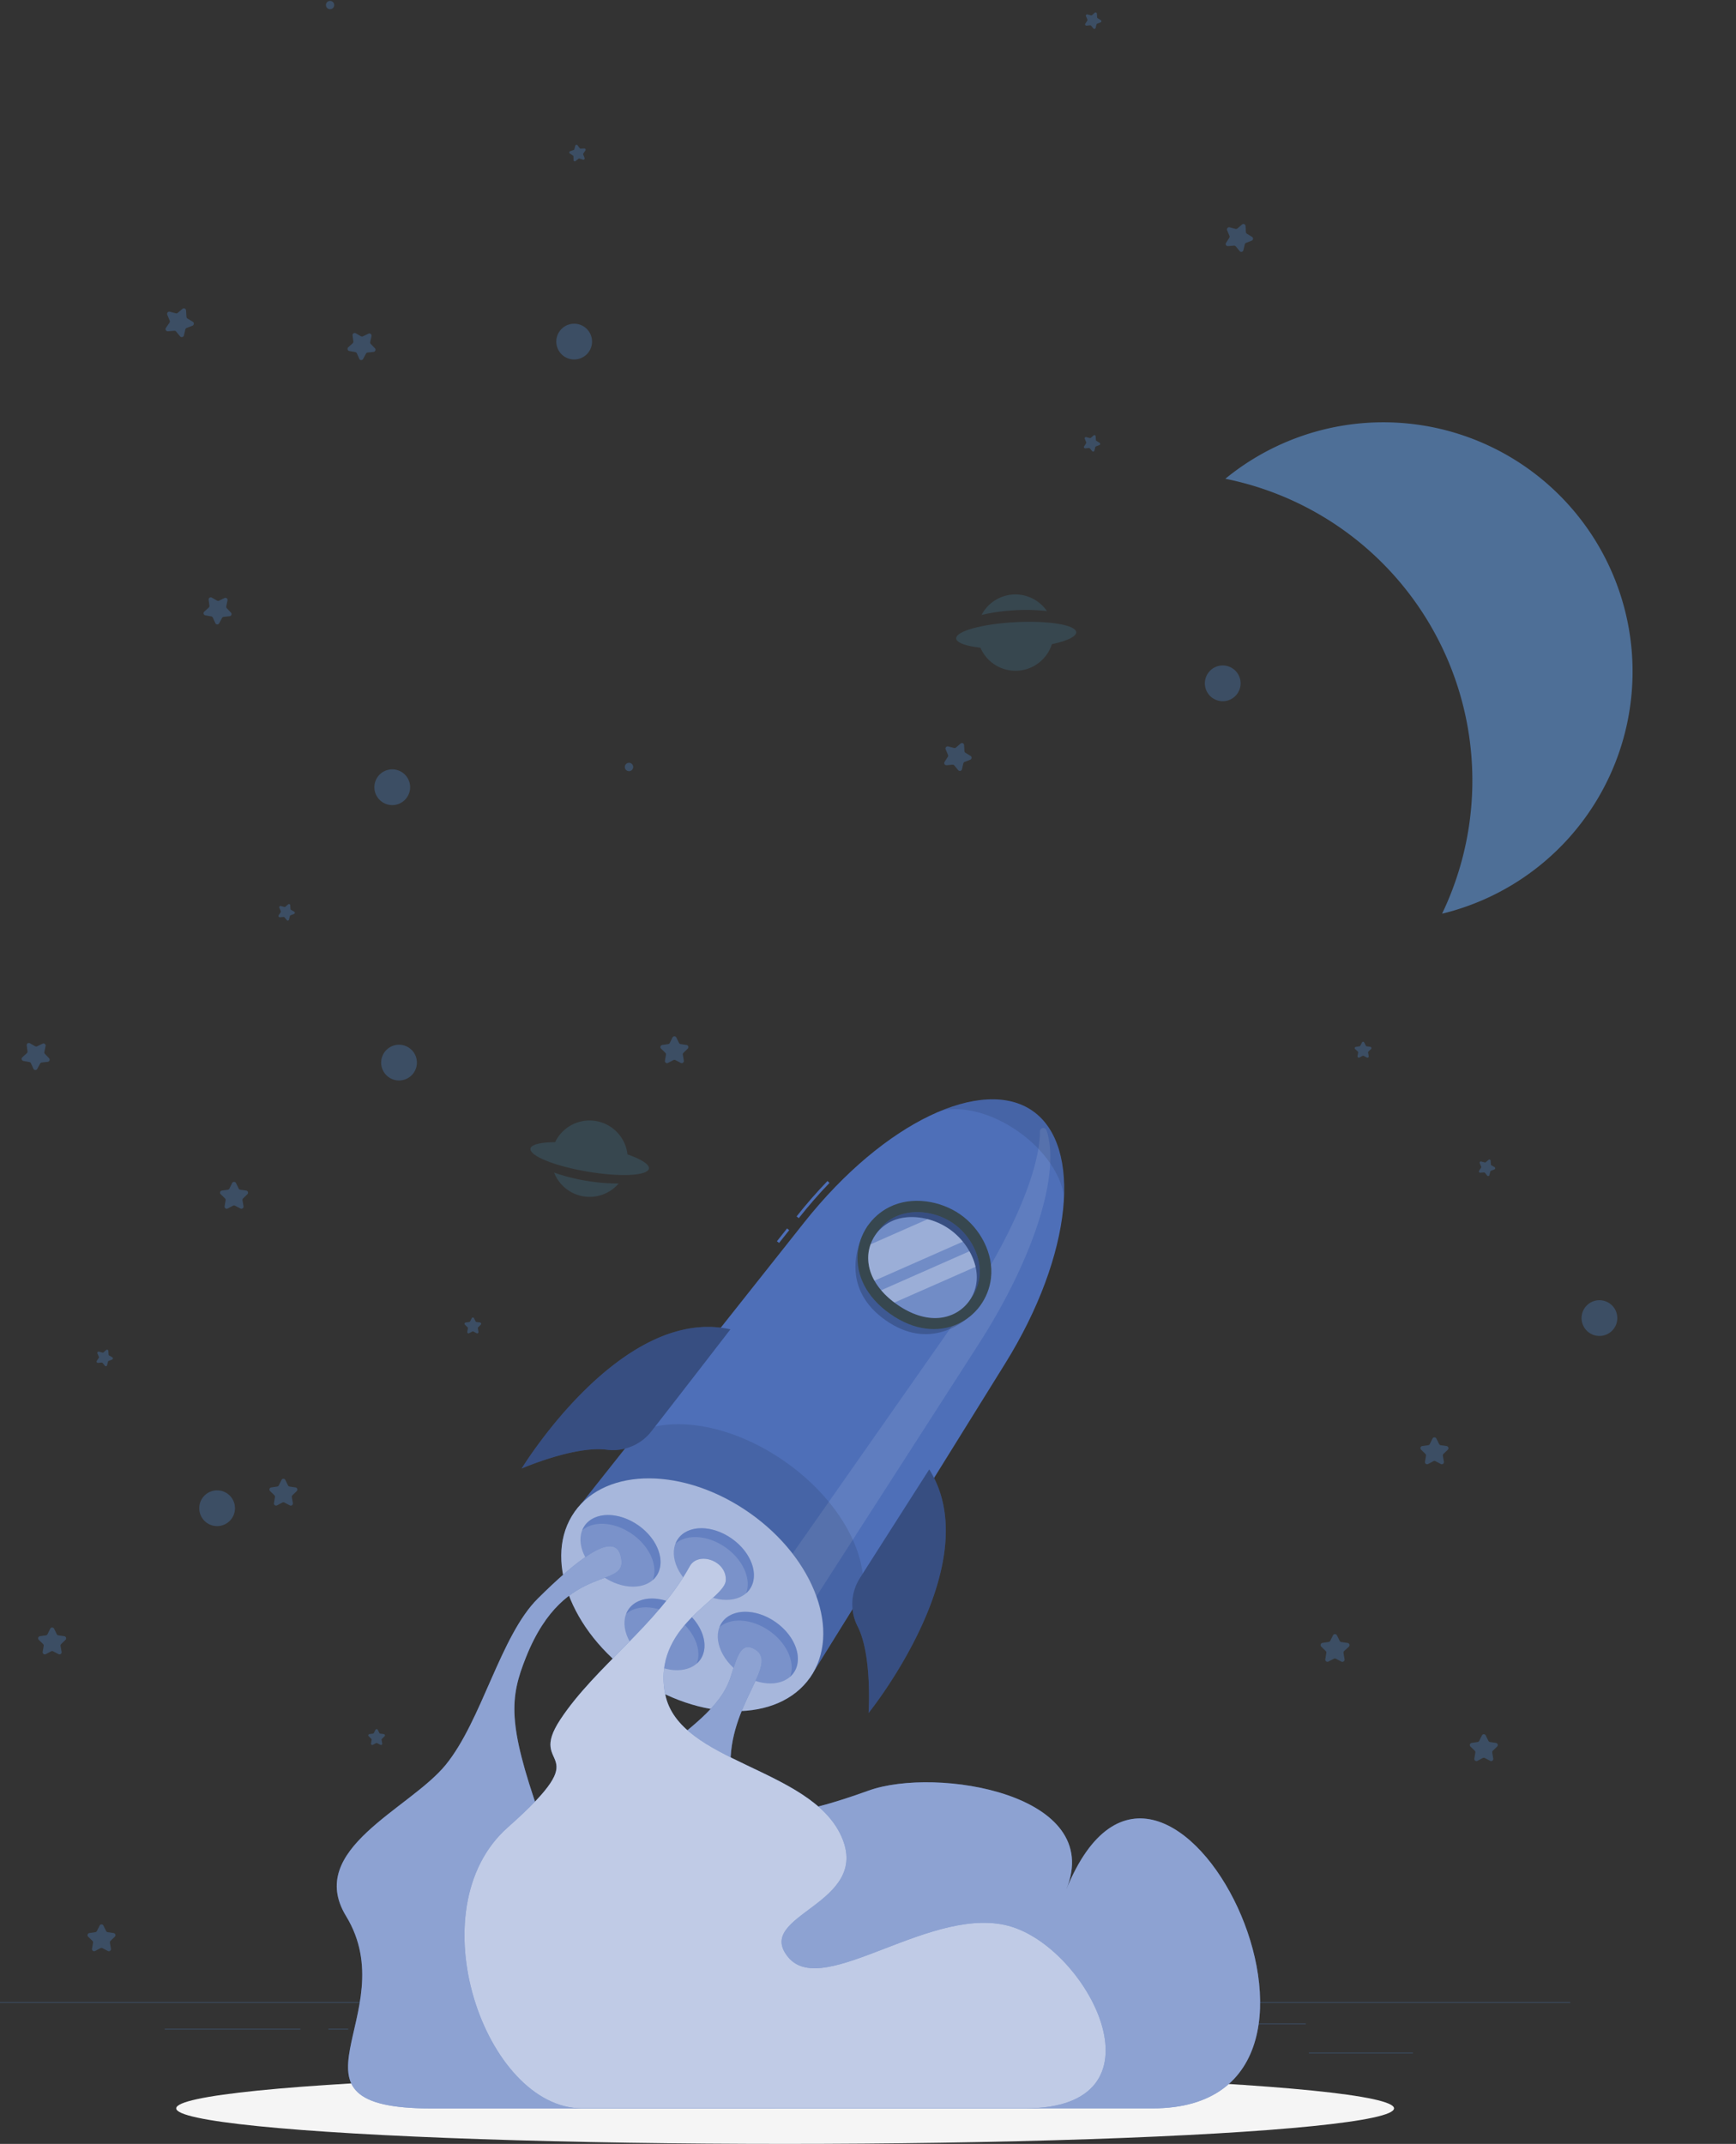 <svg xmlns="http://www.w3.org/2000/svg" width="461.342" height="569.643" viewBox="0 0 461.342 569.643">
  <rect x="0" y="0" width="461.342" height="569.643" fill="#333333" stroke="none"/>
  <g id="To_the_stars-rafiki" data-name="To the stars-rafiki" transform="translate(0 203.709)">
    <g id="freepik--background-complete--inject-3" transform="translate(0 55)">
      <rect id="Rectángulo_2911" data-name="Rectángulo 2911" width="417.293" height="0.209" transform="translate(0 273.244)" fill="#3c4e64"/>
      <rect id="Rectángulo_2912" data-name="Rectángulo 2912" width="27.641" height="0.209" transform="translate(347.839 286.672)" fill="#3c4e64"/>
      <rect id="Rectángulo_2913" data-name="Rectángulo 2913" width="7.253" height="0.209" transform="translate(269.179 288.942)" fill="#3c4e64"/>
      <rect id="Rectángulo_2914" data-name="Rectángulo 2914" width="16.016" height="0.209" transform="translate(330.989 278.927)" fill="#3c4e64"/>
      <rect id="Rectángulo_2915" data-name="Rectángulo 2915" width="36.046" height="0.209" transform="translate(43.782 280.329)" fill="#3c4e64"/>
      <rect id="Rectángulo_2916" data-name="Rectángulo 2916" width="5.283" height="0.209" transform="translate(87.264 280.329)" fill="#3c4e64"/>
      <rect id="Rectángulo_2917" data-name="Rectángulo 2917" width="78.184" height="0.209" transform="translate(109.723 283.851)" fill="#3c4e64"/>
      <path id="Trazado_26798" data-name="Trazado 26798" d="M214.529,75.274l.7,1.427a.559.559,0,0,0,.434.309l1.577.234a.568.568,0,0,1,.309.968l-1.135,1.118a.559.559,0,0,0-.167.5l.267,1.569a.568.568,0,0,1-.835.6l-1.41-.743a.584.584,0,0,0-.526,0L212.326,82a.568.568,0,0,1-.835-.6l.275-1.569a.584.584,0,0,0-.167-.5l-1.143-1.118a.568.568,0,0,1,.317-.968l1.577-.234a.576.576,0,0,0,.434-.309l.7-1.427a.576.576,0,0,1,1.043,0Z" transform="translate(-34.784 -58.299)" fill="#3c4e64"/>
      <path id="Trazado_26861" data-name="Trazado 26861" d="M214.529,75.274l.7,1.427a.559.559,0,0,0,.434.309l1.577.234a.568.568,0,0,1,.309.968l-1.135,1.118a.559.559,0,0,0-.167.5l.267,1.569a.568.568,0,0,1-.835.6l-1.41-.743a.584.584,0,0,0-.526,0L212.326,82a.568.568,0,0,1-.835-.6l.275-1.569a.584.584,0,0,0-.167-.5l-1.143-1.118a.568.568,0,0,1,.317-.968l1.577-.234a.576.576,0,0,0,.434-.309l.7-1.427a.576.576,0,0,1,1.043,0Z" transform="translate(480.589 -28.997) rotate(167)" fill="#3c4e64"/>
      <path id="Trazado_26799" data-name="Trazado 26799" d="M90.022,216.126l.709,1.435a.568.568,0,0,0,.426.309l1.577.234a.568.568,0,0,1,.317.968l-1.143,1.11a.576.576,0,0,0-.159.509l.267,1.569a.568.568,0,0,1-.835.6l-1.41-.743a.6.6,0,0,0-.534,0l-1.41.743a.568.568,0,0,1-.835-.6l.267-1.569a.576.576,0,0,0-.159-.509l-1.135-1.11a.568.568,0,0,1,.317-.968l1.577-.234a.568.568,0,0,0,.426-.309L89,216.126a.568.568,0,0,1,1.027,0Z" transform="translate(-14.192 -81.599)" fill="#3c4e64"/>
      <path id="Trazado_26875" data-name="Trazado 26875" d="M90.022,216.126l.709,1.435a.568.568,0,0,0,.426.309l1.577.234a.568.568,0,0,1,.317.968l-1.143,1.11a.576.576,0,0,0-.159.509l.267,1.569a.568.568,0,0,1-.835.6l-1.41-.743a.6.6,0,0,0-.534,0l-1.41.743a.568.568,0,0,1-.835-.6l.267-1.569a.576.576,0,0,0-.159-.509l-1.135-1.11a.568.568,0,0,1,.317-.968l1.577-.234a.568.568,0,0,0,.426-.309L89,216.126a.568.568,0,0,1,1.027,0Z" transform="translate(-62.535 36.805)" fill="#3c4e64"/>
      <path id="Trazado_26865" data-name="Trazado 26865" d="M90.022,216.126l.709,1.435a.568.568,0,0,0,.426.309l1.577.234a.568.568,0,0,1,.317.968l-1.143,1.11a.576.576,0,0,0-.159.509l.267,1.569a.568.568,0,0,1-.835.6l-1.41-.743a.6.6,0,0,0-.534,0l-1.41.743a.568.568,0,0,1-.835-.6l.267-1.569a.576.576,0,0,0-.159-.509l-1.135-1.11a.568.568,0,0,1,.317-.968l1.577-.234a.568.568,0,0,0,.426-.309L89,216.126a.568.568,0,0,1,1.027,0Z" transform="translate(304.814 -13.718)" fill="#3c4e64"/>
      <path id="Trazado_26869" data-name="Trazado 26869" d="M90.022,216.126l.709,1.435a.568.568,0,0,0,.426.309l1.577.234a.568.568,0,0,1,.317.968l-1.143,1.11a.576.576,0,0,0-.159.509l.267,1.569a.568.568,0,0,1-.835.6l-1.41-.743a.6.6,0,0,0-.534,0l-1.41.743a.568.568,0,0,1-.835-.6l.267-1.569a.576.576,0,0,0-.159-.509l-1.135-1.11a.568.568,0,0,1,.317-.968l1.577-.234a.568.568,0,0,0,.426-.309L89,216.126a.568.568,0,0,1,1.027,0Z" transform="matrix(0.788, 0.616, -0.616, 0.788, 122.652, -324.929)" fill="#3c4e64"/>
      <path id="Trazado_26872" data-name="Trazado 26872" d="M90.022,216.126l.709,1.435a.568.568,0,0,0,.426.309l1.577.234a.568.568,0,0,1,.317.968l-1.143,1.11a.576.576,0,0,0-.159.509l.267,1.569a.568.568,0,0,1-.835.6l-1.41-.743a.6.6,0,0,0-.534,0l-1.41.743a.568.568,0,0,1-.835-.6l.267-1.569a.576.576,0,0,0-.159-.509l-1.135-1.11a.568.568,0,0,1,.317-.968l1.577-.234a.568.568,0,0,0,.426-.309L89,216.126a.568.568,0,0,1,1.027,0Z" transform="matrix(0.788, 0.616, -0.616, 0.788, 74.308, -206.526)" fill="#3c4e64"/>
      <path id="Trazado_26860" data-name="Trazado 26860" d="M90.022,216.126l.709,1.435a.568.568,0,0,0,.426.309l1.577.234a.568.568,0,0,1,.317.968l-1.143,1.11a.576.576,0,0,0-.159.509l.267,1.569a.568.568,0,0,1-.835.6l-1.41-.743a.6.6,0,0,0-.534,0l-1.41.743a.568.568,0,0,1-.835-.6l.267-1.569a.576.576,0,0,0-.159-.509l-1.135-1.11a.568.568,0,0,1,.317-.968l1.577-.234a.568.568,0,0,0,.426-.309L89,216.126a.568.568,0,0,1,1.027,0Z" transform="translate(465.765 -1.66) rotate(167)" fill="#3c4e64"/>
      <path id="Trazado_26800" data-name="Trazado 26800" d="M74.317,121.622l.7,1.427a.576.576,0,0,0,.426.317l1.577.225a.576.576,0,0,1,.317.976l-1.143,1.11a.592.592,0,0,0-.167.5l.275,1.577a.568.568,0,0,1-.835.6l-1.41-.743a.551.551,0,0,0-.534,0l-1.41.743a.568.568,0,0,1-.835-.6l.267-1.577a.543.543,0,0,0-.167-.5l-1.135-1.11a.568.568,0,0,1,.309-.976l1.577-.225a.593.593,0,0,0,.434-.317l.7-1.427a.576.576,0,0,1,1.052,0Z" transform="translate(-11.59 -65.964)" fill="#3c4e64"/>
      <path id="Trazado_26874" data-name="Trazado 26874" d="M74.317,121.622l.7,1.427a.576.576,0,0,0,.426.317l1.577.225a.576.576,0,0,1,.317.976l-1.143,1.11a.592.592,0,0,0-.167.5l.275,1.577a.568.568,0,0,1-.835.6l-1.41-.743a.551.551,0,0,0-.534,0l-1.41.743a.568.568,0,0,1-.835-.6l.267-1.577a.543.543,0,0,0-.167-.5l-1.135-1.11a.568.568,0,0,1,.309-.976l1.577-.225a.593.593,0,0,0,.434-.317l.7-1.427a.576.576,0,0,1,1.052,0Z" transform="translate(-59.933 52.439)" fill="#3c4e64"/>
      <path id="Trazado_26862" data-name="Trazado 26862" d="M74.317,121.622l.7,1.427a.576.576,0,0,0,.426.317l1.577.225a.576.576,0,0,1,.317.976l-1.143,1.11a.592.592,0,0,0-.167.5l.275,1.577a.568.568,0,0,1-.835.6l-1.41-.743a.551.551,0,0,0-.534,0l-1.41.743a.568.568,0,0,1-.835-.6l.267-1.577a.543.543,0,0,0-.167-.5l-1.135-1.11a.568.568,0,0,1,.309-.976l1.577-.225a.593.593,0,0,0,.434-.317l.7-1.427a.576.576,0,0,1,1.052,0Z" transform="translate(307.416 1.917)" fill="#3c4e64"/>
      <path id="Trazado_26866" data-name="Trazado 26866" d="M74.317,121.622l.7,1.427a.576.576,0,0,0,.426.317l1.577.225a.576.576,0,0,1,.317.976l-1.143,1.11a.592.592,0,0,0-.167.5l.275,1.577a.568.568,0,0,1-.835.6l-1.41-.743a.551.551,0,0,0-.534,0l-1.41.743a.568.568,0,0,1-.835-.6l.267-1.577a.543.543,0,0,0-.167-.5l-1.135-1.11a.568.568,0,0,1,.309-.976l1.577-.225a.593.593,0,0,0,.434-.317l.7-1.427a.576.576,0,0,1,1.052,0Z" transform="matrix(0.788, 0.616, -0.616, 0.788, 115.076, -311.008)" fill="#3c4e64"/>
      <path id="Trazado_26859" data-name="Trazado 26859" d="M74.317,121.622l.7,1.427a.576.576,0,0,0,.426.317l1.577.225a.576.576,0,0,1,.317.976l-1.143,1.11a.592.592,0,0,0-.167.5l.275,1.577a.568.568,0,0,1-.835.6l-1.41-.743a.551.551,0,0,0-.534,0l-1.41.743a.568.568,0,0,1-.835-.6l.267-1.577a.543.543,0,0,0-.167-.5l-1.135-1.11a.568.568,0,0,1,.309-.976l1.577-.225a.593.593,0,0,0,.434-.317l.7-1.427a.576.576,0,0,1,1.052,0Z" transform="translate(459.714 -16.309) rotate(167)" fill="#3c4e64"/>
      <path id="Trazado_26801" data-name="Trazado 26801" d="M150.431,164.636l.417.835a.35.35,0,0,0,.259.184l.943.134a.342.342,0,0,1,.184.584l-.676.668a.334.334,0,0,0-.1.3l.159.935a.334.334,0,0,1-.492.359l-.835-.442a.351.351,0,0,0-.317,0l-.835.442a.334.334,0,0,1-.492-.359l.159-.935a.334.334,0,0,0-.1-.3l-.684-.668a.342.342,0,0,1,.192-.584l.943-.134a.35.35,0,0,0,.259-.184l.417-.835a.351.351,0,0,1,.6,0Z" transform="translate(-24.467 -73.107)" fill="#3c4e64"/>
      <path id="Trazado_26858" data-name="Trazado 26858" d="M150.431,164.636l.417.835a.35.35,0,0,0,.259.184l.943.134a.342.342,0,0,1,.184.584l-.676.668a.334.334,0,0,0-.1.3l.159.935a.334.334,0,0,1-.492.359l-.835-.442a.351.351,0,0,0-.317,0l-.835.442a.334.334,0,0,1-.492-.359l.159-.935a.334.334,0,0,0-.1-.3l-.684-.668a.342.342,0,0,1,.192-.584l.943-.134a.35.35,0,0,0,.259-.184l.417-.835a.351.351,0,0,1,.6,0Z" transform="translate(473.867 -12.247) rotate(167)" fill="#3c4e64"/>
      <path id="Trazado_26802" data-name="Trazado 26802" d="M119.783,295.666l.417.835a.359.359,0,0,0,.259.192l.943.134a.342.342,0,0,1,.192.584l-.684.659a.35.35,0,0,0-.1.309l.167.935a.342.342,0,0,1-.5.359l-.835-.442a.351.351,0,0,0-.317,0l-.835.442a.342.342,0,0,1-.492-.359l.159-.935a.351.351,0,0,0-.092-.309l-.684-.659a.342.342,0,0,1,.184-.584l.943-.134a.342.342,0,0,0,.259-.192l.426-.835a.342.342,0,0,1,.593,0Z" transform="translate(-19.399 -94.781)" fill="#3c4e64"/>
      <path id="Trazado_26857" data-name="Trazado 26857" d="M119.783,295.666l.417.835a.359.359,0,0,0,.259.192l.943.134a.342.342,0,0,1,.192.584l-.684.659a.35.35,0,0,0-.1.309l.167.935a.342.342,0,0,1-.5.359l-.835-.442a.351.351,0,0,0-.317,0l-.835.442a.342.342,0,0,1-.492-.359l.159-.935a.351.351,0,0,0-.092-.309l-.684-.659a.342.342,0,0,1,.184-.584l.943-.134a.342.342,0,0,0,.259-.192l.426-.835a.342.342,0,0,1,.593,0Z" transform="translate(473.804 10.012) rotate(167)" fill="#3c4e64"/>
      <path id="Trazado_26803" data-name="Trazado 26803" d="M433.9,76.862l.417.835a.325.325,0,0,0,.259.184l.943.142a.342.342,0,0,1,.192.584l-.684.659a.342.342,0,0,0-.1.3l.167.943a.342.342,0,0,1-.5.359l-.835-.442a.351.351,0,0,0-.317,0l-.835.442a.342.342,0,0,1-.492-.359l.159-.943a.342.342,0,0,0-.092-.3l-.7-.651a.342.342,0,0,1,.184-.584l.943-.142a.317.317,0,0,0,.259-.184l.426-.835a.334.334,0,0,1,.609-.008Z" transform="translate(-71.355 -58.584)" fill="#3c4e64"/>
      <path id="Trazado_26856" data-name="Trazado 26856" d="M433.9,76.862l.417.835a.325.325,0,0,0,.259.184l.943.142a.342.342,0,0,1,.192.584l-.684.659a.342.342,0,0,0-.1.3l.167.943a.342.342,0,0,1-.5.359l-.835-.442a.351.351,0,0,0-.317,0l-.835.442a.342.342,0,0,1-.492-.359l.159-.943a.342.342,0,0,0-.092-.3l-.7-.651a.342.342,0,0,1,.184-.584l.943-.142a.317.317,0,0,0,.259-.184l.426-.835a.334.334,0,0,1,.609-.008Z" transform="translate(516.287 -36.944) rotate(167)" fill="#3c4e64"/>
      <path id="Trazado_26873" data-name="Trazado 26873" d="M433.9,76.862l.417.835a.325.325,0,0,0,.259.184l.943.142a.342.342,0,0,1,.192.584l-.684.659a.342.342,0,0,0-.1.3l.167.943a.342.342,0,0,1-.5.359l-.835-.442a.351.351,0,0,0-.317,0l-.835.442a.342.342,0,0,1-.492-.359l.159-.943a.342.342,0,0,0-.092-.3l-.7-.651a.342.342,0,0,1,.184-.584l.943-.142a.317.317,0,0,0,.259-.184l.426-.835a.334.334,0,0,1,.609-.008Z" transform="translate(467.944 81.459) rotate(167)" fill="#3c4e64"/>
      <path id="Trazado_26864" data-name="Trazado 26864" d="M433.9,76.862l.417.835a.325.325,0,0,0,.259.184l.943.142a.342.342,0,0,1,.192.584l-.684.659a.342.342,0,0,0-.1.3l.167.943a.342.342,0,0,1-.5.359l-.835-.442a.351.351,0,0,0-.317,0l-.835.442a.342.342,0,0,1-.492-.359l.159-.943a.342.342,0,0,0-.092-.3l-.7-.651a.342.342,0,0,1,.184-.584l.943-.142a.317.317,0,0,0,.259-.184l.426-.835a.334.334,0,0,1,.609-.008Z" transform="translate(835.293 30.936) rotate(167)" fill="#3c4e64"/>
      <path id="Trazado_26868" data-name="Trazado 26868" d="M433.9,76.862l.417.835a.325.325,0,0,0,.259.184l.943.142a.342.342,0,0,1,.192.584l-.684.659a.342.342,0,0,0-.1.3l.167.943a.342.342,0,0,1-.5.359l-.835-.442a.351.351,0,0,0-.317,0l-.835.442a.342.342,0,0,1-.492-.359l.159-.943a.342.342,0,0,0-.092-.3l-.7-.651a.342.342,0,0,1,.184-.584l.943-.142a.317.317,0,0,0,.259-.184l.426-.835a.334.334,0,0,1,.609-.008Z" transform="translate(513.183 36.854) rotate(-155)" fill="#3c4e64"/>
      <path id="Trazado_26804" data-name="Trazado 26804" d="M424.849,265.568l.726,1.477a.567.567,0,0,0,.442.317l1.669.242a.584.584,0,0,1,.326,1l-1.252,1.152a.609.609,0,0,0-.167.526l.284,1.669a.593.593,0,0,1-.835.618l-1.461-.768a.584.584,0,0,0-.551,0l-1.444.751a.584.584,0,0,1-.835-.618l.275-1.669a.584.584,0,0,0-.167-.526l-1.185-1.152a.593.593,0,0,1,.334-1l1.627-.242a.568.568,0,0,0,.442-.317l.734-1.477a.593.593,0,0,1,1.035.017Z" transform="translate(-69.557 -89.779)" fill="#3c4e64"/>
      <path id="Trazado_26855" data-name="Trazado 26855" d="M424.849,265.568l.726,1.477a.567.567,0,0,0,.442.317l1.669.242a.584.584,0,0,1,.326,1l-1.252,1.152a.609.609,0,0,0-.167.526l.284,1.669a.593.593,0,0,1-.835.618l-1.461-.768a.584.584,0,0,0-.551,0l-1.444.751a.584.584,0,0,1-.835-.618l.275-1.669a.584.584,0,0,0-.167-.526l-1.185-1.152a.593.593,0,0,1,.334-1l1.627-.242a.568.568,0,0,0,.442-.317l.734-1.477a.593.593,0,0,1,1.035.017Z" transform="translate(521.553 -6.145) rotate(167)" fill="#3c4e64"/>
      <path id="Trazado_26805" data-name="Trazado 26805" d="M318.15,99.67a1.11,1.11,0,1,1-1.11-1.11A1.11,1.11,0,0,1,318.15,99.67Z" transform="translate(-52.259 -62.205)" fill="#3c4e64"/>
      <path id="Trazado_26854" data-name="Trazado 26854" d="M318.15,99.67a1.11,1.11,0,1,1-1.11-1.11A1.11,1.11,0,0,1,318.15,99.67Z" transform="translate(498.494 -29.12) rotate(167)" fill="#3c4e64"/>
      <path id="Trazado_26806" data-name="Trazado 26806" d="M356.32,357.45a1.1,1.1,0,1,1-.323-.787A1.11,1.11,0,0,1,356.32,357.45Z" transform="translate(-58.573 -104.846)" fill="#3c4e64"/>
      <path id="Trazado_26853" data-name="Trazado 26853" d="M356.32,357.45a1.1,1.1,0,1,1-.323-.787A1.11,1.11,0,0,1,356.32,357.45Z" transform="translate(514.239 11.006) rotate(167)" fill="#3c4e64"/>
      <path id="Trazado_26807" data-name="Trazado 26807" d="M130.868,82.369a4.749,4.749,0,1,1-4.749-4.749,4.749,4.749,0,0,1,4.749,4.749Z" transform="translate(-20.076 -58.742)" fill="#3c4e64"/>
      <path id="Trazado_26870" data-name="Trazado 26870" d="M130.868,82.369a4.749,4.749,0,1,1-4.749-4.749,4.749,4.749,0,0,1,4.749,4.749Z" transform="translate(-68.42 59.662)" fill="#3c4e64"/>
      <path id="Trazado_26863" data-name="Trazado 26863" d="M130.868,82.369a4.749,4.749,0,1,1-4.749-4.749,4.749,4.749,0,0,1,4.749,4.749Z" transform="translate(298.93 9.139)" fill="#3c4e64"/>
      <path id="Trazado_26867" data-name="Trazado 26867" d="M130.868,82.369a4.749,4.749,0,1,1-4.749-4.749,4.749,4.749,0,0,1,4.749,4.749Z" transform="matrix(0.788, 0.616, -0.616, 0.788, 103.943, -310.541)" fill="#3c4e64"/>
      <path id="Trazado_26871" data-name="Trazado 26871" d="M130.868,82.369a4.749,4.749,0,1,1-4.749-4.749,4.749,4.749,0,0,1,4.749,4.749Z" transform="matrix(0.788, 0.616, -0.616, 0.788, 55.599, -192.138)" fill="#3c4e64"/>
      <path id="Trazado_26852" data-name="Trazado 26852" d="M130.868,82.369a4.749,4.749,0,1,1-4.749-4.749,4.749,4.749,0,0,1,4.749,4.749Z" transform="translate(466.357 -25.256) rotate(167)" fill="#3c4e64"/>
      <g id="Grupo_1061" data-name="Grupo 1061">
        <path id="Trazado_26808" data-name="Trazado 26808" d="M184.911,120.482a49.24,49.24,0,0,0,8.68.743,10.14,10.14,0,0,1-17.151-2.9,50.152,50.152,0,0,0,8.471,2.162Z" transform="translate(-29.186 -65.474)" fill="#37474f"/>
        <path id="Trazado_26809" data-name="Trazado 26809" d="M186.375,108.975a46.862,46.862,0,0,0-10.015-.7,10.149,10.149,0,0,1,19.629,3.338,46.687,46.687,0,0,0-9.614-2.637Z" transform="translate(-29.172 -62.73)" fill="#37474f"/>
        <ellipse id="Elipse_808" data-name="Elipse 808" cx="3.505" cy="15.966" rx="3.505" ry="15.966" transform="translate(140.385 49.935) rotate(-80.41)" fill="#37474f"/>
      </g>
      <g id="Grupo_1060" data-name="Grupo 1060">
        <path id="Trazado_26851" data-name="Trazado 26851" d="M184.911,120.482a49.24,49.24,0,0,0,8.68.743,10.14,10.14,0,0,1-17.151-2.9,50.152,50.152,0,0,0,8.471,2.162Z" transform="translate(476.748 -20.745) rotate(167)" fill="#37474f"/>
        <path id="Trazado_26850" data-name="Trazado 26850" d="M186.375,108.975a46.862,46.862,0,0,0-10.015-.7,10.149,10.149,0,0,1,19.629,3.338,46.687,46.687,0,0,0-9.614-2.637Z" transform="translate(476.117 -23.416) rotate(167)" fill="#37474f"/>
        <ellipse id="Elipse_812" data-name="Elipse 812" cx="3.505" cy="15.966" rx="3.505" ry="15.966" transform="matrix(0.052, 0.999, -0.999, 0.052, 285.82, -94.231)" fill="#37474f"/>
      </g>
      <g id="Grupo_1062" data-name="Grupo 1062">
        <path id="Trazado_26810" data-name="Trazado 26810" d="M415.261,183.849a66.191,66.191,0,0,1-88.817,29.628c-1.352-.668-2.662-1.377-3.914-2.128A81.789,81.789,0,0,0,361.422,88.23a66.241,66.241,0,0,1,53.839,95.619Z" transform="matrix(0.719, -0.695, 0.695, 0.719, 4.449, 56.251)" fill="#4e6f97"/>
      </g>
    </g>
    <g id="freepik--Shadow--inject-3" transform="translate(46.829 347.038)">
      <ellipse id="freepik--path--inject-3" cx="161.818" cy="9.448" rx="161.818" ry="9.448" fill="#f5f5f5"/>
    </g>
    <g id="freepik--Rocket--inject-3" transform="translate(89.492 88.382)">
      <path id="Trazado_26815" data-name="Trazado 26815" d="M254.234,130.873l-.584-.459c2.629-3.338,5.391-6.476,8.212-9.414l.526.517C259.584,124.43,256.838,127.585,254.234,130.873Z" transform="translate(-131.45 -99.3)" fill="#4e6fb8"/>
      <rect id="Rectángulo_2918" data-name="Rectángulo 2918" width="4.332" height="0.734" transform="translate(116.976 37.708) rotate(-51.58)" fill="#4e6fb8"/>
      <path id="Trazado_26816" data-name="Trazado 26816" d="M297.338,165.289c18.136-29.152,20.606-57.879,7.4-67.176s-39.418,2.7-60.758,29.6L183,204.639l62.527,44.033Z" transform="translate(-119.763 -94.999)" fill="#4e6fb8"/>
      <path id="Trazado_26817" data-name="Trazado 26817" d="M299.643,161.775l-53.08,82.516-6.493-12.41,52.721-75.28c14.906-21.29,23.26-40.744,23.293-51.577a.885.885,0,0,1,1.719-.3C321.559,115.531,315.049,137.831,299.643,161.775Z" transform="translate(-129.203 -96.509)" fill="#fff" opacity="0.1"/>
      <ellipse id="Elipse_809" data-name="Elipse 809" cx="26.548" cy="38.241" rx="26.548" ry="38.241" transform="matrix(0.576, -0.818, 0.818, 0.576, 47.908, 131.329)" fill="#4e6fb8"/>
      <ellipse id="Elipse_810" data-name="Elipse 810" cx="26.548" cy="38.241" rx="26.548" ry="38.241" transform="matrix(0.576, -0.818, 0.818, 0.576, 47.908, 131.329)" fill="#fff" opacity="0.5"/>
      <path id="Trazado_26818" data-name="Trazado 26818" d="M239.257,208.453c-13.721-9.665-29.286-12.427-39.226-7.912L184.55,220.054c9.18-10.249,28.8-9.548,45.21,2s23.694,29.82,17.117,41.9l12.995-20.865C260.99,232.13,253.128,218.218,239.257,208.453Z" transform="translate(-120.02 -112.108)" opacity="0.1"/>
      <path id="Trazado_26819" data-name="Trazado 26819" d="M275.762,135.06c-3.806,6.026-6.677,17.3,4.632,25.255s20.956,1.469,25.338-4.173Z" transform="translate(-134.55 -101.625)" opacity="0.2"/>
      <path id="Trazado_26820" data-name="Trazado 26820" d="M308.513,147.916c-1.294,10.766-13.737,18.62-26.8,9.422s-9.865-23.56-.167-28.376c5.976-2.988,13.587-1.669,18.795,1.953S309.314,141.24,308.513,147.916Z" transform="translate(-134.66 -100.344)" fill="#37474f"/>
      <path id="Trazado_26821" data-name="Trazado 26821" d="M284.1,155.39c-5.083-3.572-7.687-8.246-7.319-13.136a12.269,12.269,0,0,1,6.76-10.015c4.54-2.27,10.966-1.561,15.632,1.719s7.511,9.105,6.885,14.146a12.252,12.252,0,0,1-7.119,9.723C294.485,159.846,289.185,158.97,284.1,155.39Z" transform="translate(-135.271 -100.94)" fill="#4e6fb8"/>
      <path id="Trazado_26822" data-name="Trazado 26822" d="M284.1,155.39c-5.083-3.572-7.687-8.246-7.319-13.136a12.269,12.269,0,0,1,6.76-10.015c4.54-2.27,10.966-1.561,15.632,1.719s7.511,9.105,6.885,14.146a12.252,12.252,0,0,1-7.119,9.723C294.485,159.846,289.185,158.97,284.1,155.39Z" transform="translate(-135.271 -100.94)" opacity="0.3"/>
      <path id="Trazado_26823" data-name="Trazado 26823" d="M284.056,155.65c-5.083-3.572-7.778-8.112-7.578-12.769a10.758,10.758,0,0,1,6.276-9.314c4.365-2.02,10.666-1.135,15.331,2.153s7.62,8.922,7.186,13.712a10.741,10.741,0,0,1-6.677,9.047C294.313,160.24,289.139,159.23,284.056,155.65Z" transform="translate(-135.224 -101.201)" fill="#4e6fb8"/>
      <path id="Trazado_26824" data-name="Trazado 26824" d="M284.056,155.65c-5.083-3.572-7.778-8.112-7.578-12.769a10.758,10.758,0,0,1,6.276-9.314c4.365-2.02,10.666-1.135,15.331,2.153s7.62,8.922,7.186,13.712a10.741,10.741,0,0,1-6.677,9.047C294.313,160.24,289.139,159.23,284.056,155.65Z" transform="translate(-135.224 -101.201)" fill="#fff" opacity="0.2"/>
      <path id="Trazado_26825" data-name="Trazado 26825" d="M301.621,139.129l-23.494,10.366a11.969,11.969,0,0,1-1.669-6.5,10.393,10.393,0,0,1,.626-3.146l15.164-6.677a17.635,17.635,0,0,1,9.356,5.976Z" transform="translate(-135.221 -101.313)" fill="#fff" opacity="0.3"/>
      <path id="Trazado_26826" data-name="Trazado 26826" d="M305.679,147.5,284.122,157a20.815,20.815,0,0,1-3.522-3.272l23.452-10.349a15.858,15.858,0,0,1,1.627,4.123Z" transform="translate(-135.908 -103.002)" fill="#fff" opacity="0.3"/>
      <path id="Trazado_26827" data-name="Trazado 26827" d="M332.359,120.914c-.718-5.759-5.141-12.419-12.135-17.343s-14.747-6.844-20.414-5.583c9.639-3.931,18.277-4.081,24.253.125S332.81,110.515,332.359,120.914Z" transform="translate(-139.085 -94.999)" opacity="0.1"/>
      <ellipse id="Elipse_811" data-name="Elipse 811" cx="8.271" cy="11.642" rx="8.271" ry="11.642" transform="matrix(0.576, -0.818, 0.818, 0.576, 85.93, 123.535)" fill="#4e6fb8" opacity="0.5"/>
      <path id="Trazado_26828" data-name="Trazado 26828" d="M205,243.565c-2.629,3.731-9.022,3.764-14.28.058s-7.394-9.731-4.765-13.462,9.03-3.764,14.288-.058S207.6,239.834,205,243.565Z" transform="translate(-120.066 -116.89)" fill="#4e6fb8" opacity="0.5"/>
      <path id="Trazado_26829" data-name="Trazado 26829" d="M248.714,274.375c-2.629,3.739-9.022,3.764-14.28.058s-7.386-9.731-4.757-13.462,9.022-3.764,14.28-.058S251.343,270.644,248.714,274.375Z" transform="translate(-127.298 -121.987)" fill="#4e6fb8" opacity="0.5"/>
      <path id="Trazado_26830" data-name="Trazado 26830" d="M219,270.163c-2.629,3.731-9.022,3.756-14.28.058s-7.386-9.731-4.757-13.47,9.022-3.756,14.28-.058S221.6,266.424,219,270.163Z" transform="translate(-122.383 -121.289)" fill="#4e6fb8" opacity="0.5"/>
      <path id="Trazado_26831" data-name="Trazado 26831" d="M234.811,247.785a5.927,5.927,0,0,1-.968,1.068c1.461-3.722-.743-8.888-5.442-12.193s-10.3-3.639-13.312-1.018a6.333,6.333,0,0,1,.676-1.26c2.629-3.731,9.03-3.764,14.288-.058S237.432,244.046,234.811,247.785Z" transform="translate(-125.071 -117.588)" fill="#4e6fb8" opacity="0.5"/>
      <path id="Trazado_26832" data-name="Trazado 26832" d="M205.093,243.564a6.142,6.142,0,0,1-.96,1.068c1.461-3.731-.734-8.888-5.442-12.2s-10.3-3.639-13.312-1.01a6.109,6.109,0,0,1,.676-1.26c2.629-3.739,9.022-3.764,14.28-.058S207.688,239.825,205.093,243.564Z" transform="translate(-120.157 -116.89)" fill="#4e6fb8" opacity="0.5"/>
      <path id="Trazado_26833" data-name="Trazado 26833" d="M248.8,274.383a6.092,6.092,0,0,1-.96,1.06c1.461-3.731-.743-8.888-5.441-12.193s-10.3-3.647-13.312-1.01a5.969,5.969,0,0,1,.676-1.269c2.629-3.739,9.022-3.764,14.28-.058S251.44,270.644,248.8,274.383Z" transform="translate(-127.387 -121.986)" fill="#4e6fb8" opacity="0.5"/>
      <path id="Trazado_26834" data-name="Trazado 26834" d="M219.093,270.163a5.516,5.516,0,0,1-.96,1.06c1.461-3.722-.743-8.888-5.442-12.193s-10.3-3.639-13.312-1.01a5.792,5.792,0,0,1,.676-1.269c2.629-3.739,9.022-3.756,14.28-.058S221.688,266.424,219.093,270.163Z" transform="translate(-122.473 -121.289)" fill="#4e6fb8" opacity="0.5"/>
      <path id="Trazado_26835" data-name="Trazado 26835" d="M221.585,168.1s-11.267,14.622-21.082,27.208a12.919,12.919,0,0,1-11.859,4.765c-8.571-1.06-22.534,5.007-22.534,5.007S192.525,161.692,221.585,168.1Z" transform="translate(-116.969 -106.984)" fill="#4e6fb8"/>
      <path id="Trazado_26836" data-name="Trazado 26836" d="M221.585,168.1s-11.267,14.622-21.082,27.208a12.919,12.919,0,0,1-11.859,4.765c-8.571-1.06-22.534,5.007-22.534,5.007S192.525,161.692,221.585,168.1Z" transform="translate(-116.969 -106.984)" opacity="0.3"/>
      <path id="Trazado_26837" data-name="Trazado 26837" d="M291.836,212.82s-9.923,15.532-18.511,29.01a12.911,12.911,0,0,0-.484,12.769c3.889,7.72,2.871,22.943,2.871,22.943S307.668,238.008,291.836,212.82Z" transform="translate(-134.383 -114.488)" fill="#4e6fb8"/>
      <path id="Trazado_26838" data-name="Trazado 26838" d="M291.836,212.82s-9.923,15.532-18.511,29.01a12.911,12.911,0,0,0-.484,12.769c3.889,7.72,2.871,22.943,2.871,22.943S307.668,238.008,291.836,212.82Z" transform="translate(-134.383 -114.488)" opacity="0.3"/>
      <path id="Trazado_26839" data-name="Trazado 26839" d="M311.383,333.836c10.424-25.5-34.644-32.732-52.479-26.331s-36.021,11.158-36.722-5.909,13.036-27.65,6.485-31.589c-3.63-2.187-4.665,1.669-6.46,7.294-5.492,17.234-36.6,21.34-22.283,46.286s6.677,19.529-17.4,29.536-11.684,38.825,11.609,38.825H334.409C398.706,391.948,337.831,268.88,311.383,333.836Z" transform="translate(-117.525 -123.845)" fill="#4e6fb8"/>
      <path id="Trazado_26840" data-name="Trazado 26840" d="M311.383,333.836c10.424-25.5-34.644-32.732-52.479-26.331s-36.021,11.158-36.722-5.909,13.036-27.65,6.485-31.589c-3.63-2.187-4.665,1.669-6.46,7.294-5.492,17.234-36.6,21.34-22.283,46.286s6.677,19.529-17.4,29.536-11.684,38.825,11.609,38.825H334.409C398.706,391.948,337.831,268.88,311.383,333.836Z" transform="translate(-117.525 -123.845)" fill="#b8c5e2" opacity="0.6"/>
      <path id="Trazado_26841" data-name="Trazado 26841" d="M182.61,239.629c-1.869-6.493-11.985,1.669-21.95,11.559s-14.881,32.465-24.52,44.233-37.239,22.4-26.448,40.11c15.916,26.1-20.664,51.135,22.659,51.135h88.858c16.249,0,33.868-19.871,8.563-33.383s-63.212,17.994-73.444-12.06c-5.074-14.914,13.353-8.07,4.816-32.49s-7.97-31.072-3.622-41.955C168.1,240.255,185.489,249.494,182.61,239.629Z" transform="translate(-107.23 -118.538)" fill="#4e6fb8"/>
      <path id="Trazado_26842" data-name="Trazado 26842" d="M182.61,239.629c-1.869-6.493-11.985,1.669-21.95,11.559s-14.881,32.465-24.52,44.233-37.239,22.4-26.448,40.11c15.916,26.1-20.664,51.135,22.659,51.135h88.858c16.249,0,33.868-19.871,8.563-33.383s-63.212,17.994-73.444-12.06c-5.074-14.914,13.353-8.07,4.816-32.49s-7.97-31.072-3.622-41.955C168.1,240.255,185.489,249.494,182.61,239.629Z" transform="translate(-107.23 -118.538)" fill="#b8c5e2" opacity="0.6"/>
      <path id="Trazado_26843" data-name="Trazado 26843" d="M207.756,243.281c2.2-4.023,9.765-1.611,9.6,3.656S197.608,259.1,201.247,277.29s38.591,19.488,46.8,37.707-23.577,20.773-14.1,32.165,38.741-14.772,59.589-8.045,41.679,48.181,3.438,48.181H179.138c-25.622,0-44.333-52.9-19.713-74.67s4.757-14.7,13.946-28.643S199.3,258.7,207.756,243.281Z" transform="translate(-113.957 -119.194)" fill="#4e6fb8"/>
      <path id="Trazado_26844" data-name="Trazado 26844" d="M207.756,243.281c2.2-4.023,9.765-1.611,9.6,3.656S197.608,259.1,201.247,277.29s38.591,19.488,46.8,37.707-23.577,20.773-14.1,32.165,38.741-14.772,59.589-8.045,41.679,48.181,3.438,48.181H179.138c-25.622,0-44.333-52.9-19.713-74.67s4.757-14.7,13.946-28.643S199.3,258.7,207.756,243.281Z" transform="translate(-113.957 -119.194)" fill="#dce2f1" opacity="0.8"/>
    </g>
  </g>
</svg>
